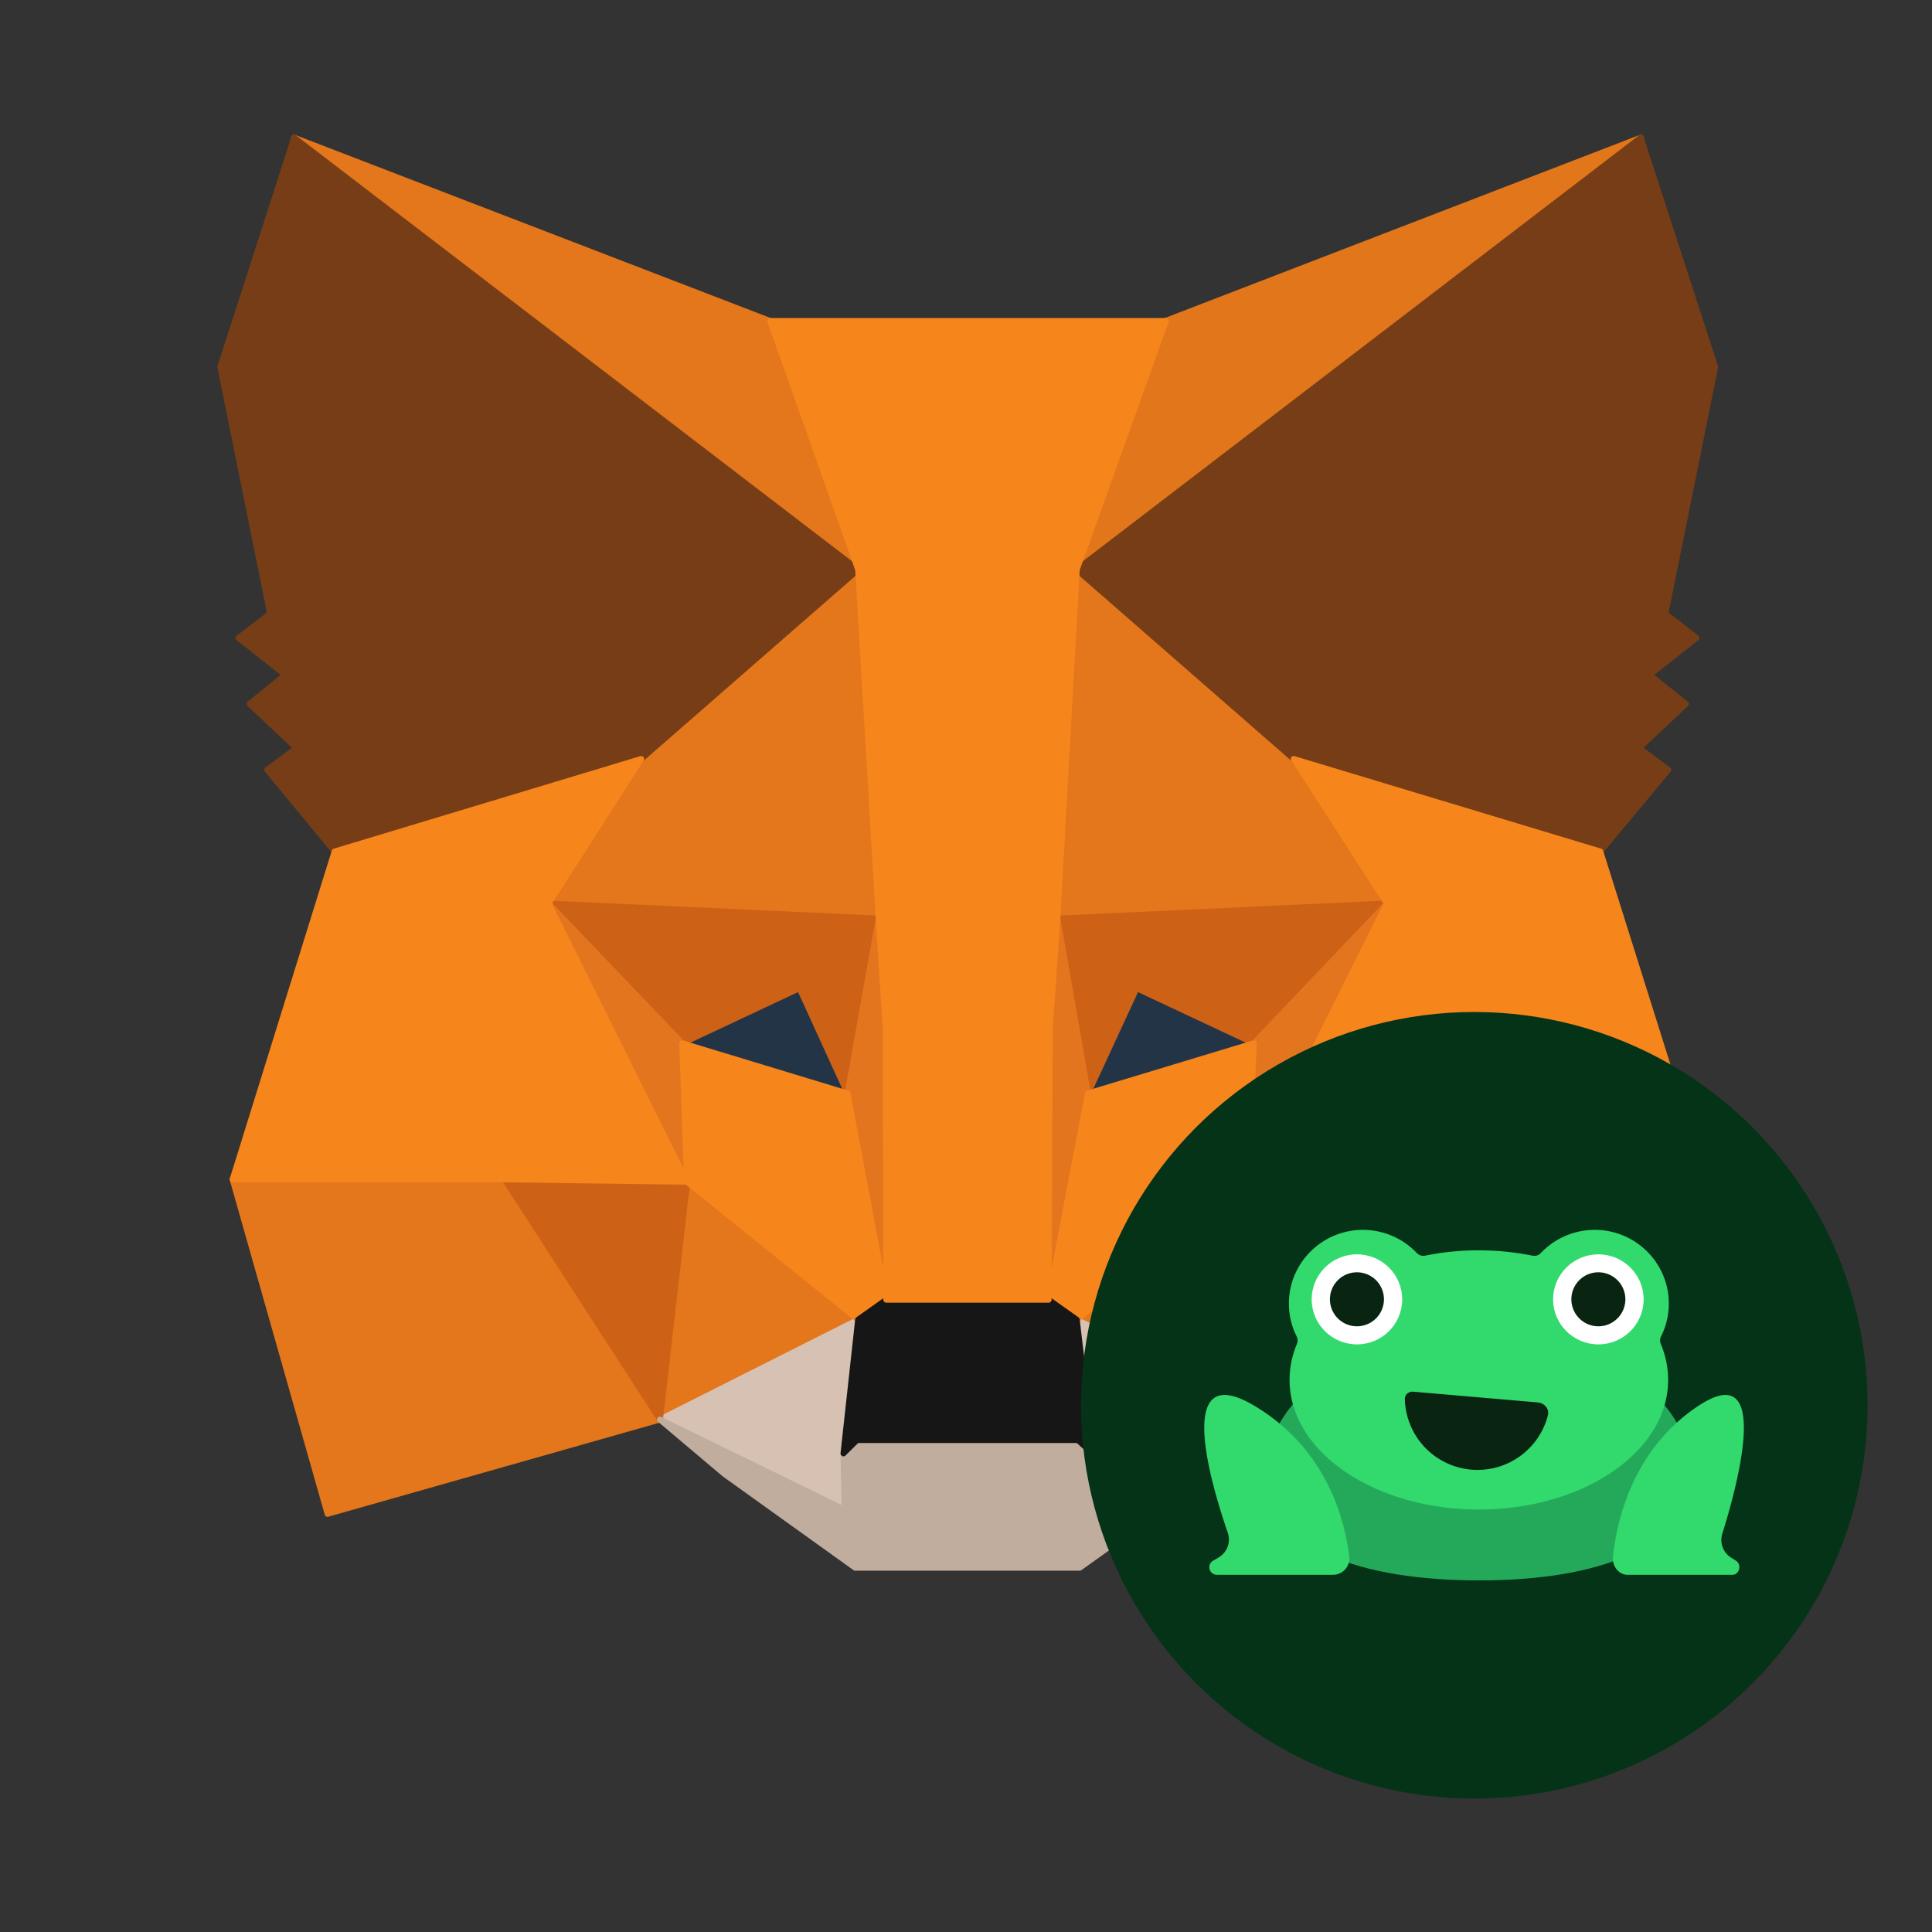 <svg width="210" height="210" fill="none" xmlns="http://www.w3.org/2000/svg"><rect width="100%" height="100%" fill="#333333" stroke="none"/><path d="m178.344 14.965-63.405 48.591 11.725-28.668 51.68-19.923z" fill="#E2761B" stroke="#E2761B" stroke-width=".639" stroke-linecap="round" stroke-linejoin="round"/><path d="m31.972 14.965 62.895 49.052-11.152-29.129-51.743-19.923zM155.531 127.6l-16.887 26.696 36.131 10.257 10.387-36.361-29.631-.592zm-130.25.592 10.323 36.361 36.131-10.257L54.85 127.6l-29.568.592z" fill="#E4761B" stroke="#E4761B" stroke-width=".639" stroke-linecap="round" stroke-linejoin="round"/><path d="M69.697 82.493 59.63 98.208l35.876 1.644-1.274-39.78-24.534 22.421zm70.924 0-24.852-22.882-.829 40.241 35.813-1.644-10.132-15.715zm-68.885 71.803 21.539-10.85-18.608-14.991-2.93 25.841zm45.307-10.85 21.602 10.85-2.995-25.841-18.607 14.991z" fill="#E4761B" stroke="#E4761B" stroke-width=".639" stroke-linecap="round" stroke-linejoin="round"/><path d="m138.643 154.297-21.602-10.85 1.721 14.532-.191 6.115 20.072-9.797zm-66.909 0 20.073 9.797-.127-6.115 1.593-14.532-21.539 10.85z" fill="#D7C1B3" stroke="#D7C1B3" stroke-width=".639" stroke-linecap="round" stroke-linejoin="round"/><path d="m92.126 118.855-17.97-5.457 12.681-5.984 5.29 11.441zm26.063 0 5.289-11.441 12.744 5.984-18.033 5.457z" fill="#233447" stroke="#233447" stroke-width=".639" stroke-linecap="round" stroke-linejoin="round"/><path d="m71.736 154.294 3.059-26.695-19.945.591 16.886 26.104zm63.851-26.695 3.058 26.695 16.887-26.104-19.945-.591zm15.166-29.392-35.813 1.644 3.314 19.002 5.289-11.441 12.745 5.984 14.465-15.189zm-76.595 15.189 12.744-5.984 5.225 11.441 3.378-19.002-35.876-1.644 14.529 15.189z" fill="#CD6116" stroke="#CD6116" stroke-width=".639" stroke-linecap="round" stroke-linejoin="round"/><path d="m59.629 98.209 15.039 30.246-.51-15.057-14.53-15.189zm76.659 15.189-.638 15.057 15.103-30.246-14.465 15.189zM95.505 99.853l-3.377 19.002 4.205 22.422.956-29.523-1.784-11.901zm19.435 0-1.72 11.835.765 29.589 4.269-22.422-3.314-19.002z" fill="#E4751F" stroke="#E4751F" stroke-width=".639" stroke-linecap="round" stroke-linejoin="round"/><path d="m118.253 118.854-4.27 22.422 3.059 2.17 18.607-14.992.637-15.058-18.033 5.458zm-44.097-5.458.51 15.058 18.607 14.992 3.059-2.17-4.206-22.422-17.97-5.458z" fill="#F6851B" stroke="#F6851B" stroke-width=".639" stroke-linecap="round" stroke-linejoin="round"/><path d="m118.571 164.094.191-6.115-1.593-1.447H93.145l-1.465 1.447.127 6.115-20.073-9.797 7.01 5.918 14.21 10.191h24.406l14.274-10.191 7.009-5.918-20.072 9.797z" fill="#C0AD9E" stroke="#C0AD9E" stroke-width=".639" stroke-linecap="round" stroke-linejoin="round"/><path d="m117.041 143.447-3.058-2.17H96.332l-3.06 2.17-1.592 14.532 1.465-1.447h24.024l1.593 1.447-1.721-14.532z" fill="#161616" stroke="#161616" stroke-width=".639" stroke-linecap="round" stroke-linejoin="round"/><path d="m181.02 66.713 5.417-26.828-8.093-24.92-61.301 46.947 23.577 20.581 33.327 10.06 7.392-8.876-3.186-2.367 5.098-4.8-3.951-3.156 5.098-4.011-3.378-2.63zM23.943 39.885l5.417 26.828-3.441 2.63 5.098 4.01-3.887 3.157 5.097 4.8-3.186 2.367 7.328 8.876 33.327-10.06 23.578-20.58-61.302-46.948-8.029 24.92z" fill="#763D16" stroke="#763D16" stroke-width=".639" stroke-linecap="round" stroke-linejoin="round"/><path d="m173.947 92.552-33.327-10.06 10.132 15.715-15.103 30.246 19.882-.263h29.631l-11.215-35.638zm-104.25-10.06-33.328 10.06-11.088 35.638H54.85l19.818.263-15.04-30.246 10.07-15.715zm45.242 17.359 2.103-37.94 9.686-27.024H83.715l9.559 27.024 2.23 37.94.765 11.967.063 29.457h17.652l.127-29.457.828-11.967z" fill="#F6851B" stroke="#F6851B" stroke-width=".639" stroke-linecap="round" stroke-linejoin="round"/><circle cx="160.25" cy="152.75" r="42.75" fill="#053318"/><path d="M183.726 159.98c0 8.392-10.241 11.803-22.957 11.803-12.716 0-23.107-3.411-23.107-11.803 0-8.392 10.316-15.183 23.032-15.183s23.032 6.806 23.032 15.183z" fill="#24A95A"/><path d="M181.391 141.688c0-4.418-3.607-8.006-8.05-8.006-2.31 0-4.391.971-5.858 2.517a.961.961 0 0 1-.886.292 29.626 29.626 0 0 0-5.853-.585 28.9 28.9 0 0 0-5.852.582.963.963 0 0 1-.888-.288 8.092 8.092 0 0 0-5.856-2.518c-4.443 0-8.05 3.588-8.05 8.006a7.94 7.94 0 0 0 .841 3.569.987.987 0 0 1 .03.825 10.06 10.06 0 0 0-.797 3.91c0 7.784 9.213 14.086 20.572 14.086 11.36 0 20.573-6.302 20.573-14.086a10.06 10.06 0 0 0-.797-3.91.987.987 0 0 1 .03-.825 7.953 7.953 0 0 0 .841-3.569z" fill="#32DA6D"/><path d="M147.494 146.128c2.717 0 4.919-2.191 4.919-4.893 0-2.703-2.202-4.893-4.919-4.893-2.717 0-4.92 2.19-4.92 4.893 0 2.702 2.203 4.893 4.92 4.893zM173.736 146.128c2.717 0 4.919-2.191 4.919-4.893 0-2.703-2.202-4.893-4.919-4.893-2.717 0-4.92 2.19-4.92 4.893 0 2.702 2.203 4.893 4.92 4.893z" fill="#fff"/><path d="M144.883 171.175c1.059 0 1.894-.92 1.774-1.958-.432-3.677-2.266-11.639-10.33-16.428-8.839-5.25-4.637 8.703-2.879 13.793a2.273 2.273 0 0 1-1.003 2.72l-.576.331c-.745.43-.432 1.542.418 1.542h12.596zM176.917 171.175c-.954 0-1.699-.92-1.595-1.958.373-3.662 2.043-11.639 9.317-16.428 8.054-5.291 4.137 8.921 2.571 13.91a2.266 2.266 0 0 0 .939 2.598l.53.336c.671.43.388 1.542-.372 1.542h-11.39z" fill="#32DA6D"/><path d="M147.493 144.163a2.935 2.935 0 1 0 0-5.87 2.935 2.935 0 0 0 0 5.87zM173.736 144.163a2.935 2.935 0 1 0-.001-5.87 2.935 2.935 0 0 0 .001 5.87zM167.149 152.436c.729.063 1.281.71 1.097 1.419a7.885 7.885 0 0 1-2.561 4.063 7.912 7.912 0 0 1-5.764 1.827 7.898 7.898 0 0 1-6.854-5.486 7.86 7.86 0 0 1-.367-2.181c-.013-.488.421-.849.907-.807l6.991.602 6.551.563z" fill="#092511"/></svg>